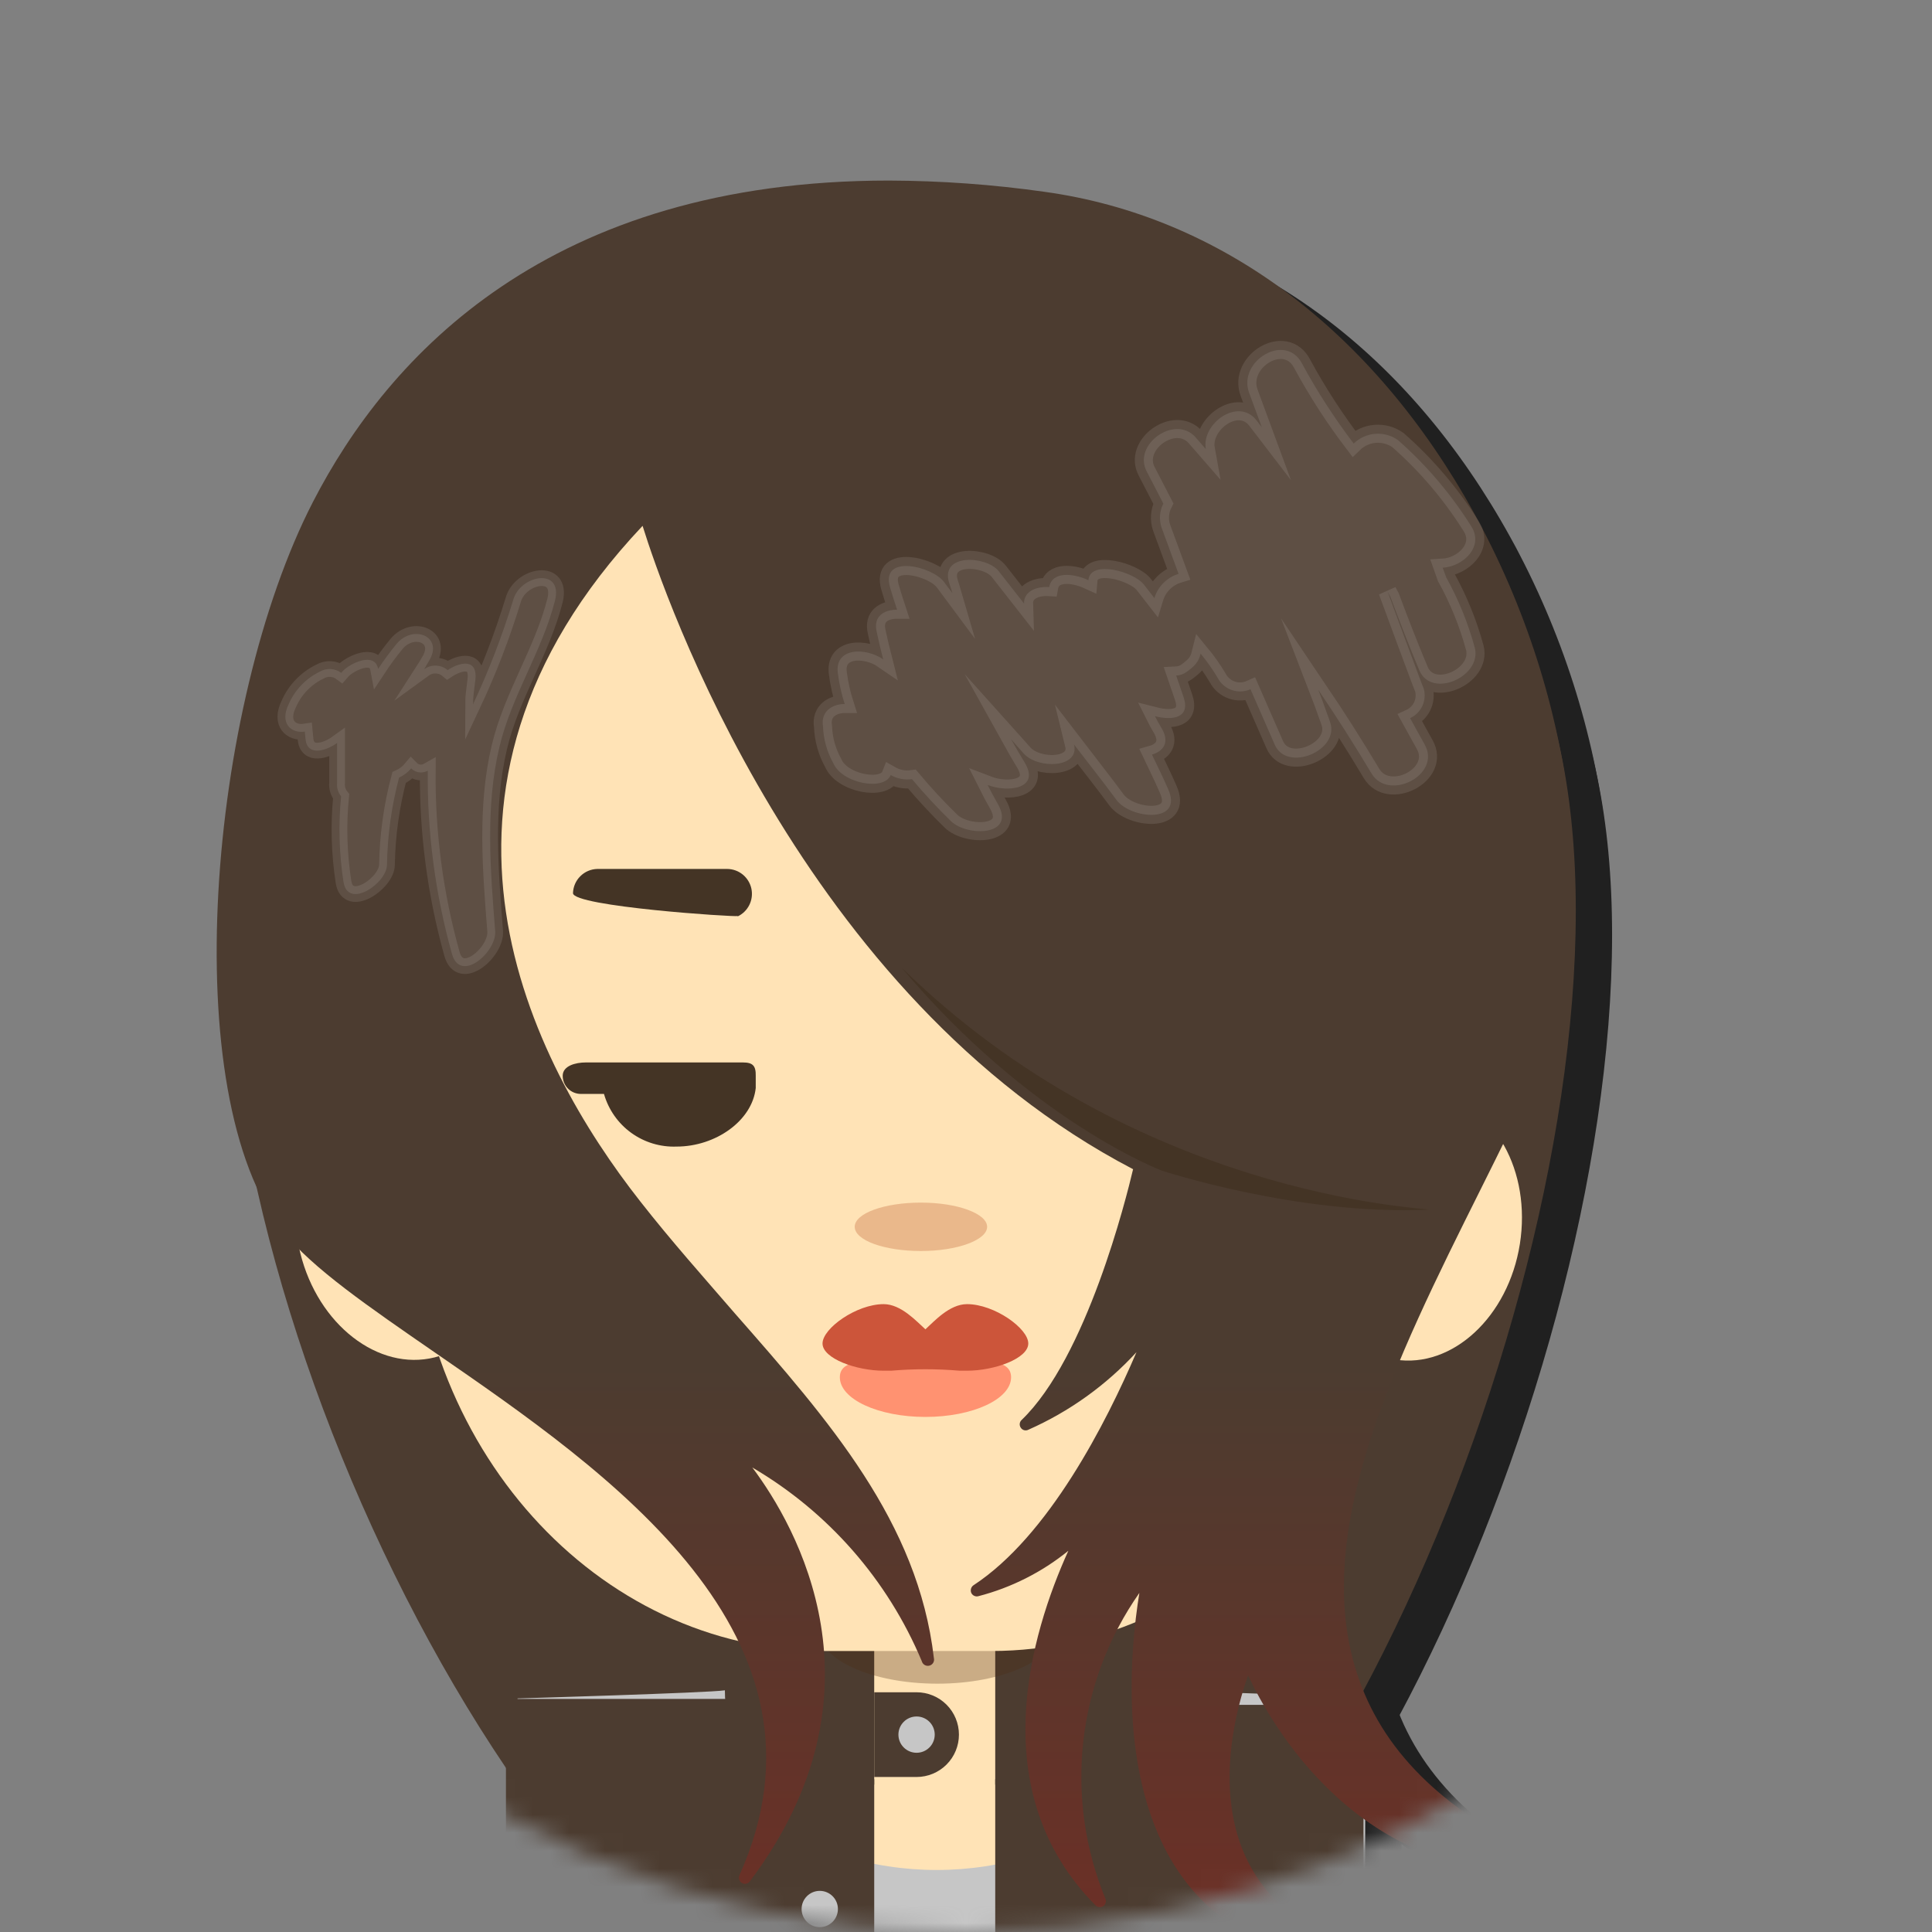 <svg width="107" height="107" viewBox="0 0 107 107" fill="none" xmlns="http://www.w3.org/2000/svg">
<rect x="0" y="0" width="107" height="107" fill="#808080" stroke="none"/>
<mask id="mask0_69_351" style="mask-type:alpha" maskUnits="userSpaceOnUse" x="0" y="0" width="107" height="107">
<circle cx="53.5" cy="53.5" r="53.5" fill="#D9D9D9"/>
</mask>
<g mask="url(#mask0_69_351)">
<g style="mix-blend-mode:soft-light" opacity="0.75">
<g style="mix-blend-mode:soft-light">
<path d="M89.282 51.778C89.282 77.704 71.286 116.793 53.269 116.793C35.252 116.793 14.548 79.024 14.548 53.118C14.548 27.212 35.245 22.956 53.269 22.956C71.292 22.956 89.282 25.879 89.282 51.778Z" fill="black"/>
</g>
<g style="mix-blend-mode:soft-light">
<path d="M25.614 120.017C25.802 119.307 25.949 118.589 26.157 117.906C26.364 117.222 26.572 116.565 26.773 115.895L27.363 113.931C27.464 113.609 27.558 113.261 27.658 112.979C27.759 112.698 27.873 112.363 27.98 112.068C28.416 110.861 28.824 109.728 29.206 108.683C29.394 108.16 29.568 107.651 29.756 107.181L30.312 105.841L31.231 103.683C31.733 102.483 32.028 101.799 32.028 101.799C32.102 101.614 32.189 101.435 32.29 101.263C33.172 99.716 34.61 98.561 36.311 98.032C37.88 97.563 42.913 96.417 44.354 97.362C45.795 98.307 45.387 101.062 45.762 102.617C46.137 104.172 43.912 105.841 43.081 107.309L42.23 108.931C41.962 109.447 41.633 110.077 41.251 110.794L40.648 111.94C40.447 112.349 40.259 112.792 40.051 113.241L38.711 116.176L38.349 116.967L38.027 117.798C37.806 118.355 37.578 118.924 37.357 119.508C37.136 120.091 36.894 120.674 36.687 121.277C36.479 121.88 36.271 122.49 36.016 123.114C35.762 123.737 35.634 124.246 35.447 124.816L25.064 122.282V122.162C25.265 121.445 25.44 120.727 25.614 120.017Z" fill="black"/>
</g>
<g style="mix-blend-mode:soft-light">
<path d="M76.574 125.983C76.3 125.916 76.011 125.855 75.75 125.768L74.986 125.48C74.475 125.291 73.978 125.067 73.498 124.81C73.042 124.562 72.586 124.307 72.157 124.039C71.737 123.777 71.331 123.49 70.944 123.181C70.557 122.905 70.188 122.605 69.838 122.283C67.512 120.138 65.609 117.576 64.228 114.729C63.701 113.673 63.229 112.59 62.814 111.485C62.459 110.513 62.197 109.648 61.963 108.944C61.594 107.517 61.386 106.699 61.386 106.699C61.331 106.479 61.293 106.255 61.272 106.029C61.119 105.08 61.164 104.11 61.407 103.179C61.649 102.249 62.083 101.38 62.68 100.627C63.203 99.988 63.87 99.481 64.626 99.15C65.382 98.817 66.206 98.669 67.03 98.716C68.636 98.827 70.152 99.498 71.313 100.613C71.872 101.105 72.34 101.693 72.694 102.349C73.055 102.982 73.283 103.682 73.364 104.407L73.625 105.975C73.753 106.458 73.873 107.054 74.054 107.725C74.235 108.395 74.463 109.125 74.778 109.869C75.381 111.461 76.257 112.935 77.365 114.226C77.494 114.37 77.632 114.505 77.781 114.628C77.911 114.763 78.05 114.888 78.197 115.004C78.337 115.098 78.471 115.198 78.612 115.305C78.74 115.391 78.875 115.467 79.014 115.533L79.209 115.654C79.276 115.687 79.343 115.687 79.403 115.714C79.463 115.741 79.658 115.835 79.785 115.855H79.872V126.418C79.314 126.418 78.757 126.385 78.203 126.318C77.655 126.235 77.111 126.124 76.574 125.983Z" fill="black"/>
</g>
<g style="mix-blend-mode:soft-light">
<path d="M86.628 103.897C86.796 102.765 86.87 102.108 86.87 102.108C86.988 101.035 87.478 100.038 88.254 99.287C89.03 98.537 90.043 98.082 91.119 97.999C93.478 97.865 95.529 99.943 95.442 102.691C95.442 102.691 95.442 103.455 95.335 104.802C95.299 105.298 95.252 105.868 95.194 106.511L86.394 105.312C86.488 104.796 86.568 104.3 86.628 103.897Z" fill="black"/>
</g>
<g style="mix-blend-mode:soft-light">
<path d="M85.683 108.455C85.206 110.362 84.447 112.188 83.431 113.871C83.206 114.224 82.953 114.558 82.674 114.87L89.939 121.727C90.698 120.806 91.359 119.809 91.91 118.751C93.225 116.149 94.145 113.366 94.638 110.493C94.919 108.991 95.087 107.664 95.194 106.552L86.394 105.352C86.226 106.243 86.005 107.309 85.683 108.455Z" fill="black"/>
</g>
<g style="mix-blend-mode:soft-light">
<path d="M66.514 97.335C62.318 96.397 60.535 95.264 53.779 95.264C51.306 95.232 48.836 95.445 46.406 95.901C44.301 96.303 42.579 96.846 40.373 97.335C37.692 97.925 35.601 100.76 35.601 103.475L36.271 123.496C33.201 128.026 31.587 133.386 31.647 138.858H75.455C75.455 130.373 69.939 123.496 69.939 123.496L71.279 103.475C71.313 100.76 69.168 97.925 66.514 97.335Z" fill="black"/>
</g>
<g style="mix-blend-mode:soft-light">
<g style="mix-blend-mode:soft-light">
<path d="M77.627 95.325C77.627 95.325 66.561 95.01 65.616 94.862C65.616 94.896 65.616 94.93 65.616 94.956C65.616 99.092 62.304 103.113 59.201 104.092C55.739 105.178 52.027 105.178 48.564 104.092C45.461 103.113 42.156 99.092 42.156 94.956C41.252 95.097 30.675 95.405 30.675 95.405V128.382H77.593L77.627 95.325Z" fill="black"/>
</g>
<g style="mix-blend-mode:soft-light">
<path d="M50.428 95.432H30.032V140.755H50.428V95.432Z" fill="black"/>
</g>
<g style="mix-blend-mode:soft-light">
<path d="M77.526 95.761H57.13V141.084H77.526V95.761Z" fill="black"/>
</g>
<g style="mix-blend-mode:soft-light">
<path d="M47.411 108.073C47.967 108.073 48.417 107.623 48.417 107.068C48.417 106.513 47.967 106.063 47.411 106.063C46.856 106.063 46.406 106.513 46.406 107.068C46.406 107.623 46.856 108.073 47.411 108.073Z" fill="black"/>
</g>
</g>
<g style="mix-blend-mode:soft-light">
<path d="M60.327 93.481L60.569 95.981C60.569 95.981 57.666 101.096 53.779 101.096C49.891 101.096 46.989 95.981 46.989 95.981L47.23 93.481C47.294 92.815 47.604 92.197 48.1 91.748C48.596 91.299 49.242 91.052 49.911 91.055H57.673C58.337 91.059 58.977 91.309 59.467 91.757C59.958 92.205 60.264 92.82 60.327 93.481Z" fill="black"/>
</g>
<g style="mix-blend-mode:soft-light">
<g style="mix-blend-mode:soft-light">
<path d="M62.747 90.794H57.13V100.177H62.747V90.794Z" fill="black"/>
</g>
<g style="mix-blend-mode:soft-light">
<path d="M50.427 90.794H44.81V100.178H50.427V90.794Z" fill="black"/>
</g>
</g>
<g style="mix-blend-mode:soft-light">
<path d="M52.773 99.755H50.428V95.063H52.773C53.396 95.063 53.992 95.311 54.432 95.75C54.872 96.19 55.119 96.787 55.119 97.409C55.119 98.031 54.872 98.628 54.432 99.068C53.992 99.508 53.396 99.755 52.773 99.755Z" fill="black"/>
</g>
<g style="mix-blend-mode:soft-light">
<path d="M52.774 98.415C53.329 98.415 53.779 97.964 53.779 97.409C53.779 96.854 53.329 96.404 52.774 96.404C52.219 96.404 51.768 96.854 51.768 97.409C51.768 97.964 52.219 98.415 52.774 98.415Z" fill="black"/>
</g>
<g style="mix-blend-mode:soft-light">
<path d="M60.529 91.564C60.529 93.233 57.573 94.587 53.927 94.587C50.281 94.587 47.318 93.247 47.318 91.564C47.318 89.882 50.281 88.542 53.927 88.542C57.573 88.542 60.529 89.895 60.529 91.564Z" fill="black"/>
</g>
<g style="mix-blend-mode:soft-light">
<path d="M29.944 67.931C30.929 71.899 29.2 75.74 26.083 76.517C22.966 77.295 19.629 74.714 18.643 70.746C17.658 66.778 19.381 62.944 22.504 62.16C25.628 61.376 28.952 63.97 29.944 67.931Z" fill="black"/>
</g>
<g style="mix-blend-mode:soft-light">
<path d="M86.186 70.237C85.55 74.258 82.453 77.14 79.276 76.638C76.099 76.135 74.041 72.455 74.685 68.413C75.328 64.372 78.418 61.516 81.595 62.019C84.772 62.522 86.823 66.202 86.186 70.237Z" fill="black"/>
</g>
<g style="mix-blend-mode:soft-light">
<path d="M24.816 67.341C24.816 81.417 35.044 92.778 47.666 92.778H56.915C69.536 92.778 79.764 81.383 79.764 67.341V40.624C79.764 30.57 72.432 22.386 63.39 22.386H41.191C32.149 22.4 24.816 30.57 24.816 40.624V67.341Z" fill="black"/>
</g>
<g style="mix-blend-mode:soft-light">
<path d="M59.965 59.914H68.679C68.945 59.914 69.201 60.02 69.39 60.209C69.578 60.397 69.684 60.653 69.684 60.92C69.684 61.124 69.621 61.323 69.503 61.489C69.376 63.359 67.586 64.841 65.388 64.841C64.488 64.875 63.602 64.607 62.873 64.078C62.144 63.549 61.613 62.791 61.366 61.925H60.026C59.759 61.925 59.503 61.819 59.315 61.631C59.126 61.442 59.02 61.186 59.02 60.92C59.02 60.653 59.126 60.397 59.315 60.209C59.503 60.02 59.759 59.914 60.026 59.914H59.965Z" fill="black"/>
</g>
<g style="mix-blend-mode:soft-light">
<path d="M43.162 60.183H34.448C33.899 60.183 33.175 60.364 33.175 60.92C33.175 61.187 33.281 61.443 33.469 61.631C33.658 61.82 33.914 61.925 34.18 61.925H35.46C35.707 62.792 36.238 63.55 36.967 64.079C37.696 64.607 38.582 64.876 39.482 64.841C41.64 64.841 43.671 63.413 43.865 61.597V60.927C43.879 60.364 43.698 60.183 43.162 60.183Z" fill="black"/>
</g>
<g style="mix-blend-mode:soft-light">
<path d="M58.008 77.616C58.008 78.829 55.883 79.814 53.263 79.814C50.642 79.814 48.524 78.829 48.524 77.616C48.524 76.403 50.649 76.751 53.269 76.751C55.89 76.751 58.008 76.396 58.008 77.616Z" fill="black"/>
</g>
<g style="mix-blend-mode:soft-light">
<path d="M55.569 73.568C54.59 73.568 53.739 74.533 53.263 74.962C52.78 74.533 51.922 73.568 50.95 73.568C49.449 73.568 47.566 74.909 47.566 75.746C47.566 76.584 49.449 77.254 50.95 77.254H51.366C52.628 77.147 53.897 77.147 55.16 77.254H55.569C57.077 77.254 58.96 76.584 58.96 75.746C58.96 74.909 57.077 73.568 55.569 73.568Z" fill="black"/>
</g>
<g style="mix-blend-mode:soft-light">
<path d="M56.681 69.285C56.681 70.015 55.039 70.625 53.015 70.625C50.99 70.625 49.348 70.035 49.348 69.285C49.348 68.534 50.99 67.944 53.015 67.944C55.039 67.944 56.681 68.554 56.681 69.285Z" fill="black"/>
</g>
<g style="mix-blend-mode:soft-light">
<path d="M42.873 52.072C42.719 52.139 33.744 51.543 33.744 50.805C33.755 50.453 33.899 50.118 34.148 49.869C34.398 49.62 34.733 49.475 35.085 49.465H42.297C42.61 49.47 42.911 49.581 43.153 49.78C43.394 49.979 43.561 50.254 43.625 50.56C43.69 50.866 43.649 51.185 43.509 51.465C43.368 51.744 43.137 51.968 42.853 52.099L42.873 52.072Z" fill="black"/>
</g>
<g style="mix-blend-mode:soft-light">
<path d="M64.717 52.153C64.362 52.153 64.021 52.011 63.77 51.76C63.518 51.509 63.377 51.168 63.377 50.812C63.385 50.459 63.529 50.123 63.779 49.874C64.028 49.624 64.365 49.48 64.717 49.471H71.983C72.339 49.471 72.68 49.613 72.931 49.864C73.182 50.116 73.324 50.456 73.324 50.812C73.324 51.348 64.717 52.153 64.717 52.153Z" fill="black"/>
</g>
<g style="mix-blend-mode:soft-light">
<path d="M87.768 104.346C82.192 101.806 78.76 98.549 77.285 94.373C74.45 86.39 79.296 76.665 83.988 67.261C85.114 65.002 86.18 62.864 87.132 60.759C90.805 52.649 89.404 40.189 83.646 29.753C78.056 19.625 69.611 13.311 59.859 11.964C57.003 11.559 54.123 11.351 51.239 11.34C32.438 11.34 23.51 21.032 19.334 29.156C13.55 40.41 11.72 61.999 17.699 69.553C19.287 71.564 22.451 73.729 26.111 76.256C35.729 82.885 48.9 91.96 42.961 105.204C42.929 105.28 42.925 105.364 42.951 105.442C42.977 105.52 43.031 105.586 43.102 105.627C43.172 105.669 43.256 105.684 43.337 105.668C43.417 105.652 43.489 105.606 43.538 105.539C51.44 95.043 46.091 85.834 43.678 82.616C47.885 85.081 51.178 88.844 53.062 93.341C53.085 93.43 53.143 93.506 53.222 93.552C53.301 93.599 53.395 93.612 53.484 93.589C53.573 93.566 53.649 93.508 53.696 93.429C53.742 93.35 53.755 93.255 53.732 93.166C52.854 85.633 47.928 80.022 42.713 74.084C40.977 72.073 39.181 70.062 37.465 67.871C31.473 60.243 23.597 45.303 37.599 30.463C38.785 34.27 46.393 56.51 64.765 66.094C64.39 67.69 62.191 76.524 58.592 79.982C58.533 80.036 58.497 80.109 58.488 80.188C58.479 80.267 58.5 80.346 58.545 80.411C58.588 80.478 58.654 80.527 58.731 80.548C58.807 80.569 58.889 80.561 58.96 80.525C61.233 79.521 63.273 78.058 64.953 76.229C63.29 80.11 60.1 86.403 55.924 89.138C55.859 89.184 55.811 89.251 55.789 89.328C55.767 89.405 55.772 89.487 55.803 89.56C55.837 89.633 55.895 89.691 55.968 89.724C56.04 89.757 56.122 89.763 56.199 89.741C58.02 89.27 59.718 88.412 61.179 87.228C59.108 91.792 56.447 100.573 62.687 106.867C62.741 106.922 62.813 106.957 62.89 106.966C62.967 106.974 63.044 106.956 63.109 106.914C63.173 106.869 63.22 106.805 63.243 106.731C63.266 106.657 63.264 106.577 63.237 106.505C62.102 103.75 61.679 100.754 62.007 97.792C62.335 94.831 63.403 92 65.114 89.56C64.597 92.724 63.84 100.479 67.64 105.499C69.718 108.241 72.848 109.729 76.95 109.916C77.039 109.931 77.13 109.911 77.204 109.858C77.278 109.806 77.327 109.727 77.343 109.638C77.358 109.549 77.337 109.458 77.285 109.384C77.232 109.311 77.153 109.261 77.064 109.246C74.028 108.18 71.957 106.411 70.911 103.978C69.296 100.224 70.522 95.847 71.132 94.125C72.386 96.806 77.306 105.647 87.681 104.976C87.755 104.973 87.826 104.945 87.882 104.896C87.938 104.848 87.976 104.781 87.99 104.708C88 104.632 87.984 104.554 87.944 104.488C87.903 104.422 87.841 104.372 87.768 104.346Z" fill="black"/>
</g>
<g style="mix-blend-mode:soft-light">
<path d="M66.346 66.168C66.346 66.168 73.887 68.668 81.132 68.333C80.77 68.219 64.878 67.596 51.942 54.928C59.107 63.447 66.346 66.168 66.346 66.168Z" fill="black"/>
</g>
<g style="mix-blend-mode:soft-light" opacity="0.1">
<path d="M82.104 33.312C82.037 33.131 81.97 32.956 81.91 32.782C83.043 32.722 84.209 31.616 83.498 30.497C82.381 28.713 81.01 27.101 79.43 25.711C79.063 25.453 78.618 25.332 78.171 25.367C77.725 25.403 77.305 25.593 76.983 25.905C75.919 24.509 74.964 23.032 74.128 21.488C73.21 19.712 70.542 21.348 71.192 23.097L71.896 25.007L71.588 24.605C70.569 23.325 68.538 24.813 68.793 26.214L68.21 25.543C67.07 24.283 64.711 25.972 65.528 27.467L66.44 29.23C66.335 29.436 66.272 29.66 66.256 29.891C66.24 30.121 66.271 30.352 66.346 30.57L67.284 33.124C66.968 33.22 66.68 33.393 66.446 33.627C66.213 33.86 66.04 34.148 65.944 34.465L65.361 33.714C64.811 33.004 62.385 32.32 62.291 33.473C61.413 33.071 60.28 32.983 60.119 33.855C59.389 33.808 58.705 34.103 58.725 34.766L57.318 32.97C56.647 32.125 54.114 31.978 54.563 33.573C54.623 33.788 54.704 33.989 54.764 34.197C54.61 33.989 54.449 33.788 54.295 33.573C53.665 32.709 50.749 31.991 51.305 33.875C51.426 34.29 51.56 34.699 51.694 35.108C50.977 35.108 50.354 35.463 50.568 36.348C50.675 36.858 50.796 37.353 50.923 37.856C49.952 37.186 48.202 37.186 48.417 38.654C48.491 39.222 48.617 39.783 48.792 40.33C48.122 40.33 47.451 40.725 47.592 41.583C47.619 42.288 47.812 42.977 48.155 43.594C48.631 44.733 50.984 45.169 51.339 44.264C51.696 44.468 52.111 44.548 52.519 44.492C53.189 45.289 53.913 46.074 54.677 46.818C55.562 47.682 58.283 47.656 57.284 45.886C57.083 45.531 56.889 45.175 56.708 44.813C57.834 45.249 59.657 45.035 58.752 43.56C58.497 43.131 58.243 42.709 58.001 42.273C58.243 42.541 58.471 42.816 58.712 43.078C59.503 43.949 61.815 43.882 61.493 42.575C62.278 43.6 63.069 44.586 63.846 45.645C64.624 46.704 67.6 46.985 66.695 45.021C66.406 44.351 66.105 43.761 65.81 43.131C66.427 42.957 66.815 42.461 66.346 41.677C66.219 41.462 66.098 41.248 65.978 41.006C66.949 41.254 67.955 41.107 67.559 39.947L67.15 38.754C67.355 38.746 67.553 38.678 67.72 38.56C68.196 38.211 68.391 38.004 68.504 37.541C68.853 37.963 69.169 38.411 69.45 38.882C69.615 39.199 69.895 39.44 70.233 39.557C70.57 39.675 70.94 39.658 71.266 39.512C71.713 40.531 72.16 41.552 72.606 42.575C73.277 44.143 76.226 42.91 75.676 41.335C75.636 41.208 75.589 41.087 75.542 40.959C75.375 40.484 75.2 40.008 75.019 39.538C76.045 41.06 77.03 42.602 77.969 44.177C78.907 45.752 81.87 44.257 80.911 42.568C80.636 42.086 80.375 41.596 80.107 41.114C80.406 40.976 80.646 40.737 80.784 40.438C80.923 40.14 80.951 39.802 80.864 39.485C80.817 39.358 80.764 39.244 80.717 39.116C80.091 37.441 79.47 35.765 78.853 34.089C78.907 34.19 78.954 34.29 79.014 34.391C79.517 35.731 80.046 37.112 80.616 38.459C81.286 40.061 84.081 38.815 83.693 37.226C83.323 35.862 82.79 34.548 82.104 33.312Z" fill="black"/>
<path d="M82.104 33.312C82.037 33.131 81.97 32.956 81.91 32.782C83.043 32.722 84.209 31.616 83.498 30.497C82.381 28.713 81.01 27.101 79.43 25.711C79.063 25.453 78.618 25.332 78.171 25.367C77.725 25.403 77.305 25.593 76.983 25.905C75.919 24.509 74.964 23.032 74.128 21.488C73.21 19.712 70.542 21.348 71.192 23.097L71.896 25.007L71.588 24.605C70.569 23.325 68.538 24.813 68.793 26.214L68.21 25.543C67.07 24.283 64.711 25.972 65.528 27.467L66.44 29.23C66.335 29.436 66.272 29.66 66.256 29.891C66.24 30.121 66.271 30.352 66.346 30.57L67.284 33.124C66.968 33.22 66.68 33.393 66.446 33.627C66.213 33.86 66.04 34.148 65.944 34.465L65.361 33.714C64.811 33.004 62.385 32.32 62.291 33.473C61.413 33.071 60.28 32.983 60.119 33.855C59.389 33.808 58.705 34.103 58.725 34.766L57.318 32.97C56.647 32.125 54.114 31.978 54.563 33.573C54.623 33.788 54.704 33.989 54.764 34.197C54.61 33.989 54.449 33.788 54.295 33.573C53.665 32.709 50.749 31.991 51.305 33.875C51.426 34.29 51.56 34.699 51.694 35.108C50.977 35.108 50.354 35.463 50.568 36.348C50.675 36.858 50.796 37.353 50.923 37.856C49.952 37.186 48.202 37.186 48.417 38.654C48.491 39.222 48.617 39.783 48.792 40.33C48.122 40.33 47.451 40.725 47.592 41.583C47.619 42.288 47.812 42.977 48.155 43.594C48.631 44.733 50.984 45.169 51.339 44.264C51.696 44.468 52.111 44.548 52.519 44.492C53.189 45.289 53.913 46.074 54.677 46.818C55.562 47.682 58.283 47.656 57.284 45.886C57.083 45.531 56.889 45.175 56.708 44.813C57.834 45.249 59.657 45.035 58.752 43.56C58.497 43.131 58.243 42.709 58.001 42.273C58.243 42.541 58.471 42.816 58.712 43.078C59.503 43.949 61.815 43.882 61.493 42.575C62.278 43.6 63.069 44.586 63.846 45.645C64.624 46.704 67.6 46.985 66.695 45.021C66.406 44.351 66.105 43.761 65.81 43.131C66.427 42.957 66.815 42.461 66.346 41.677C66.219 41.462 66.098 41.248 65.978 41.006C66.949 41.254 67.955 41.107 67.559 39.947L67.15 38.754C67.355 38.746 67.553 38.678 67.72 38.56C68.196 38.211 68.391 38.004 68.504 37.541C68.853 37.963 69.169 38.411 69.45 38.882C69.615 39.199 69.895 39.44 70.233 39.557C70.57 39.675 70.94 39.658 71.266 39.512C71.713 40.531 72.16 41.552 72.606 42.575C73.277 44.143 76.226 42.91 75.676 41.335C75.636 41.208 75.589 41.087 75.542 40.959C75.375 40.484 75.2 40.008 75.019 39.538C76.045 41.06 77.03 42.602 77.969 44.177C78.907 45.752 81.87 44.257 80.911 42.568C80.636 42.086 80.375 41.596 80.107 41.114C80.406 40.976 80.646 40.737 80.784 40.438C80.923 40.14 80.951 39.802 80.864 39.485C80.817 39.358 80.764 39.244 80.717 39.116C80.091 37.441 79.47 35.765 78.853 34.089C78.907 34.19 78.954 34.29 79.014 34.391C79.517 35.731 80.046 37.112 80.616 38.459C81.286 40.061 84.081 38.815 83.693 37.226C83.323 35.862 82.79 34.548 82.104 33.312Z" stroke="black" stroke-miterlimit="10"/>
</g>
<g style="mix-blend-mode:soft-light" opacity="0.1">
<path d="M30.427 34.592C29.824 36.561 29.083 38.485 28.209 40.349C28.209 39.907 28.282 39.465 28.336 39.009C28.483 37.829 27.552 37.963 26.801 38.452C26.621 38.3 26.395 38.212 26.159 38.204C25.923 38.195 25.691 38.266 25.501 38.406C25.588 38.272 25.655 38.131 25.742 37.99C26.64 36.596 24.897 35.885 23.972 37.005C23.608 37.446 23.268 37.907 22.954 38.385C22.773 37.413 21.399 38.077 21.003 38.499L20.909 38.607C20.74 38.48 20.537 38.406 20.326 38.394C20.115 38.382 19.905 38.433 19.723 38.54C18.957 38.911 18.349 39.543 18.007 40.322C17.471 41.415 18.148 41.971 18.892 41.857L18.932 42.273C19.026 43.238 20.051 42.943 20.681 42.487C20.681 43.225 20.681 43.955 20.681 44.693C20.653 44.962 20.733 45.232 20.903 45.443C20.747 47.025 20.792 48.619 21.037 50.189C21.278 51.724 23.43 50.269 23.443 49.237C23.47 47.605 23.695 45.982 24.113 44.404C24.372 44.287 24.601 44.113 24.783 43.895C24.901 44.015 25.055 44.093 25.221 44.116C25.387 44.139 25.556 44.106 25.702 44.022C25.668 47.451 26.119 50.868 27.042 54.17C27.505 55.826 29.522 54.07 29.435 52.91C29.174 49.559 28.879 46.033 29.67 42.715C30.34 39.873 32.036 37.42 32.753 34.585C33.195 32.735 30.796 33.178 30.427 34.592Z" fill="black"/>
<path d="M30.427 34.592C29.824 36.561 29.083 38.485 28.209 40.349C28.209 39.907 28.282 39.465 28.336 39.009C28.483 37.829 27.552 37.963 26.801 38.452C26.621 38.3 26.395 38.212 26.159 38.204C25.923 38.195 25.691 38.266 25.501 38.406C25.588 38.272 25.655 38.131 25.742 37.99C26.64 36.596 24.897 35.885 23.972 37.005C23.608 37.446 23.268 37.907 22.954 38.385C22.773 37.413 21.399 38.077 21.003 38.499L20.909 38.607C20.74 38.48 20.537 38.406 20.326 38.394C20.115 38.382 19.905 38.433 19.723 38.54C18.957 38.911 18.349 39.543 18.007 40.322C17.471 41.415 18.148 41.971 18.892 41.857L18.932 42.273C19.026 43.238 20.051 42.943 20.681 42.487C20.681 43.225 20.681 43.955 20.681 44.693C20.653 44.962 20.733 45.232 20.903 45.443C20.747 47.025 20.792 48.619 21.037 50.189C21.278 51.724 23.43 50.269 23.443 49.237C23.47 47.605 23.695 45.982 24.113 44.404C24.372 44.287 24.601 44.113 24.783 43.895C24.901 44.015 25.055 44.093 25.221 44.116C25.387 44.139 25.556 44.106 25.702 44.022C25.668 47.451 26.119 50.868 27.042 54.17C27.505 55.826 29.522 54.07 29.435 52.91C29.174 49.559 28.879 46.033 29.67 42.715C30.34 39.873 32.036 37.42 32.753 34.585C33.195 32.735 30.796 33.178 30.427 34.592Z" stroke="black" stroke-width="0.87" stroke-miterlimit="10"/>
</g>
</g>
<path d="M87.272 50.437C87.272 76.363 69.276 115.453 51.259 115.453C33.242 115.453 12.538 77.683 12.538 51.778C12.538 25.872 33.235 21.616 51.259 21.616C69.282 21.616 87.272 24.538 87.272 50.437Z" fill="#4C3C30"/>
<path d="M23.604 118.677C23.792 117.966 23.939 117.249 24.147 116.566C24.355 115.882 24.562 115.225 24.764 114.555L25.354 112.591C25.454 112.269 25.548 111.921 25.648 111.639C25.749 111.358 25.863 111.023 25.97 110.728C26.406 109.521 26.815 108.388 27.197 107.343C27.384 106.82 27.559 106.311 27.746 105.841L28.303 104.501L29.221 102.343C29.724 101.143 30.018 100.459 30.018 100.459C30.092 100.274 30.179 100.095 30.28 99.923C31.163 98.375 32.6 97.221 34.301 96.692C35.87 96.223 40.904 95.077 42.345 96.022C43.786 96.967 43.377 99.722 43.752 101.277C44.128 102.832 41.902 104.501 41.071 105.969L40.22 107.591C39.952 108.107 39.623 108.737 39.241 109.454L38.638 110.6C38.437 111.009 38.249 111.452 38.042 111.901L36.701 114.836L36.339 115.627L36.017 116.458C35.796 117.015 35.568 117.584 35.347 118.168C35.126 118.751 34.885 119.334 34.677 119.937C34.469 120.54 34.261 121.15 34.007 121.774C33.752 122.397 33.624 122.906 33.437 123.476L23.054 120.942V120.822C23.256 120.105 23.43 119.387 23.604 118.677Z" fill="#443425"/>
<path d="M74.564 124.642C74.289 124.575 74.001 124.514 73.739 124.427L72.975 124.139C72.465 123.95 71.967 123.726 71.487 123.469C71.031 123.221 70.576 122.966 70.147 122.698C69.726 122.436 69.321 122.15 68.933 121.84C68.547 121.564 68.177 121.264 67.828 120.942C65.501 118.797 63.599 116.235 62.217 113.388C61.69 112.332 61.218 111.249 60.803 110.144C60.448 109.172 60.187 108.307 59.952 107.604C59.583 106.176 59.376 105.358 59.376 105.358C59.32 105.138 59.282 104.914 59.261 104.688C59.108 103.739 59.154 102.769 59.396 101.839C59.638 100.908 60.072 100.039 60.669 99.286C61.192 98.647 61.859 98.141 62.615 97.809C63.371 97.477 64.195 97.328 65.019 97.375C66.625 97.486 68.141 98.157 69.302 99.272C69.862 99.764 70.329 100.352 70.683 101.008C71.044 101.641 71.272 102.342 71.353 103.066L71.615 104.634C71.742 105.117 71.862 105.713 72.043 106.384C72.224 107.054 72.452 107.785 72.767 108.529C73.371 110.12 74.246 111.594 75.355 112.885C75.483 113.03 75.622 113.164 75.77 113.287C75.9 113.422 76.039 113.547 76.186 113.663C76.326 113.757 76.46 113.857 76.601 113.964C76.729 114.05 76.864 114.127 77.003 114.192L77.198 114.313C77.265 114.347 77.332 114.347 77.392 114.373C77.453 114.4 77.647 114.494 77.774 114.514H77.861V125.077C77.303 125.077 76.746 125.044 76.192 124.977C75.644 124.895 75.1 124.783 74.564 124.642Z" fill="#443425"/>
<path d="M84.618 102.557C84.785 101.424 84.859 100.767 84.859 100.767C84.978 99.694 85.467 98.697 86.243 97.947C87.019 97.196 88.032 96.741 89.109 96.658C91.468 96.524 93.519 98.602 93.432 101.35C93.432 101.35 93.432 102.114 93.325 103.461C93.289 103.957 93.242 104.527 93.184 105.171L84.383 103.971C84.477 103.455 84.558 102.959 84.618 102.557Z" fill="#FFE3B6"/>
<path d="M83.672 107.114C83.195 109.022 82.436 110.847 81.42 112.53C81.195 112.883 80.941 113.217 80.662 113.529L87.928 120.386C88.687 119.465 89.348 118.468 89.899 117.41C91.214 114.808 92.134 112.025 92.627 109.152C92.908 107.651 93.076 106.323 93.183 105.211L84.382 104.011C84.215 104.903 83.994 105.968 83.672 107.114Z" fill="#FFE3B6"/>
<path d="M64.503 95.995C60.307 95.057 58.524 93.924 51.768 93.924C49.295 93.891 46.826 94.105 44.395 94.561C42.291 94.963 40.568 95.506 38.363 95.995C35.682 96.585 33.59 99.42 33.59 102.135L34.261 122.156C31.19 126.686 29.577 132.046 29.636 137.518H73.445C73.445 129.032 67.928 122.156 67.928 122.156L69.269 102.135C69.302 99.42 67.157 96.585 64.503 95.995Z" fill="#FFE3B6"/>
<path d="M75.616 93.984C75.616 93.984 64.55 93.669 63.605 93.522C63.605 93.555 63.605 93.588 63.605 93.615C63.605 97.751 60.294 101.772 57.191 102.751C53.728 103.837 50.016 103.837 46.553 102.751C43.45 101.772 40.146 97.751 40.146 93.615C39.241 93.756 28.664 94.064 28.664 94.064V127.041H75.583L75.616 93.984Z" fill="#C6C6C6"/>
<path d="M48.417 94.091H28.021V139.415H48.417V94.091Z" fill="#4C3C30"/>
<path d="M75.515 94.42H55.119V139.743H75.515V94.42Z" fill="#4C3C30"/>
<path d="M45.401 106.732C45.956 106.732 46.406 106.282 46.406 105.727C46.406 105.172 45.956 104.722 45.401 104.722C44.845 104.722 44.395 105.172 44.395 105.727C44.395 106.282 44.845 106.732 45.401 106.732Z" fill="#C6C6C6"/>
<path d="M58.316 92.141L58.558 94.641C58.558 94.641 55.655 99.755 51.768 99.755C47.88 99.755 44.978 94.641 44.978 94.641L45.219 92.141C45.283 91.475 45.593 90.857 46.089 90.408C46.585 89.959 47.231 89.712 47.9 89.715H55.662C56.327 89.718 56.966 89.968 57.456 90.417C57.947 90.865 58.253 91.479 58.316 92.141Z" fill="#FFE3B6"/>
<path d="M60.736 89.453H55.119V98.837H60.736V89.453Z" fill="#4C3C30"/>
<path d="M48.416 89.453H42.8V98.837H48.416V89.453Z" fill="#4C3C30"/>
<path d="M50.763 98.415H48.417V93.723H50.763C51.385 93.723 51.982 93.97 52.422 94.41C52.862 94.85 53.109 95.446 53.109 96.069C53.109 96.691 52.862 97.287 52.422 97.727C51.982 98.167 51.385 98.415 50.763 98.415Z" fill="#4C3C30"/>
<path d="M50.763 97.074C51.318 97.074 51.768 96.624 51.768 96.069C51.768 95.514 51.318 95.064 50.763 95.064C50.208 95.064 49.757 95.514 49.757 96.069C49.757 96.624 50.208 97.074 50.763 97.074Z" fill="#C6C6C6"/>
<g style="mix-blend-mode:multiply" opacity="0.3">
<g style="mix-blend-mode:multiply">
<path d="M58.518 90.224C58.518 91.893 55.562 93.247 51.916 93.247C48.27 93.247 45.307 91.906 45.307 90.224C45.307 88.541 48.27 87.201 51.916 87.201C55.562 87.201 58.518 88.555 58.518 90.224Z" fill="#4C2C11"/>
</g>
</g>
<path d="M27.933 66.59C28.919 70.558 27.189 74.399 24.073 75.176C20.956 75.954 17.618 73.373 16.633 69.405C15.647 65.437 17.37 61.603 20.493 60.819C23.617 60.035 26.941 62.629 27.933 66.59Z" fill="#FFE3B6"/>
<path d="M84.175 68.896C83.539 72.918 80.442 75.8 77.265 75.297C74.088 74.795 72.03 71.115 72.674 67.073C73.317 63.032 76.407 60.176 79.584 60.679C82.761 61.182 84.812 64.861 84.175 68.896Z" fill="#FFE3B6"/>
<path d="M22.806 66.001C22.806 80.076 33.034 91.437 45.655 91.437H54.905C67.526 91.437 77.754 80.043 77.754 66.001V39.284C77.754 29.23 70.422 21.046 61.38 21.046H39.181C30.139 21.059 22.806 29.23 22.806 39.284V66.001Z" fill="#FFE3B6"/>
<path d="M57.955 58.574H66.668C66.935 58.574 67.191 58.68 67.379 58.868C67.568 59.057 67.674 59.313 67.674 59.579C67.673 59.783 67.61 59.982 67.493 60.149C67.365 62.019 65.576 63.5 63.377 63.5C62.477 63.535 61.592 63.266 60.862 62.738C60.133 62.209 59.603 61.451 59.356 60.585H58.015C57.748 60.585 57.493 60.479 57.304 60.29C57.116 60.102 57.01 59.846 57.01 59.579C57.01 59.313 57.116 59.057 57.304 58.868C57.493 58.68 57.748 58.574 58.015 58.574H57.955Z" fill="#443425"/>
<path d="M41.151 58.842H32.438C31.888 58.842 31.164 59.023 31.164 59.58C31.164 59.846 31.27 60.102 31.459 60.291C31.647 60.479 31.903 60.585 32.169 60.585H33.45C33.697 61.451 34.227 62.209 34.956 62.738C35.686 63.267 36.571 63.535 37.471 63.501C39.63 63.501 41.66 62.073 41.855 60.257V59.586C41.868 59.023 41.687 58.842 41.151 58.842Z" fill="#443425"/>
<path d="M55.997 76.276C55.997 77.489 53.873 78.474 51.252 78.474C48.631 78.474 46.513 77.489 46.513 76.276C46.513 75.062 48.638 75.411 51.258 75.411C53.879 75.411 55.997 75.056 55.997 76.276Z" fill="#FF9271"/>
<path d="M53.557 72.227C52.579 72.227 51.728 73.192 51.252 73.621C50.769 73.192 49.911 72.227 48.939 72.227C47.438 72.227 45.554 73.568 45.554 74.406C45.554 75.243 47.438 75.914 48.939 75.914H49.355C50.617 75.806 51.886 75.806 53.148 75.914H53.557C55.066 75.914 56.949 75.243 56.949 74.406C56.949 73.568 55.066 72.227 53.557 72.227Z" fill="#CC553A"/>
<path d="M54.67 67.944C54.67 68.675 53.028 69.285 51.004 69.285C48.979 69.285 47.337 68.695 47.337 67.944C47.337 67.194 48.979 66.604 51.004 66.604C53.028 66.604 54.67 67.214 54.67 67.944Z" fill="#EAB88B"/>
<path d="M40.863 50.732C40.709 50.799 31.734 50.203 31.734 49.465C31.744 49.113 31.888 48.778 32.138 48.529C32.387 48.279 32.722 48.135 33.074 48.125H40.286C40.599 48.13 40.901 48.241 41.142 48.44C41.383 48.639 41.55 48.914 41.615 49.22C41.679 49.526 41.638 49.845 41.498 50.124C41.358 50.404 41.127 50.628 40.843 50.759L40.863 50.732Z" fill="#443425"/>
<path d="M62.707 50.812C62.351 50.812 62.01 50.671 61.759 50.42C61.507 50.168 61.366 49.827 61.366 49.472C61.375 49.119 61.519 48.783 61.768 48.533C62.018 48.284 62.354 48.14 62.707 48.131H69.972C70.328 48.131 70.669 48.273 70.92 48.524C71.172 48.775 71.313 49.116 71.313 49.472C71.313 50.008 62.707 50.812 62.707 50.812Z" fill="#443425"/>
<path d="M85.757 103.006C80.181 100.466 76.749 97.208 75.274 93.032C72.439 85.05 77.285 75.324 81.977 65.92C83.103 63.661 84.169 61.523 85.121 59.419C88.793 51.308 87.393 38.848 81.635 28.412C76.045 18.285 67.6 11.971 57.847 10.623C54.992 10.218 52.112 10.01 49.228 10C30.427 10 21.499 19.692 17.323 27.816C11.539 39.069 9.709 60.659 15.688 68.213C17.276 70.223 20.44 72.388 24.099 74.915C33.718 81.544 46.889 90.62 40.95 103.864C40.918 103.939 40.914 104.024 40.94 104.102C40.966 104.18 41.02 104.245 41.091 104.286C41.161 104.329 41.245 104.344 41.325 104.327C41.406 104.311 41.478 104.266 41.526 104.199C49.429 93.703 44.08 84.493 41.667 81.276C45.874 83.74 49.167 87.504 51.051 92C51.074 92.089 51.132 92.165 51.211 92.212C51.29 92.258 51.384 92.271 51.473 92.248C51.562 92.225 51.638 92.168 51.685 92.088C51.731 92.009 51.744 91.915 51.721 91.826C50.843 84.292 45.917 78.682 40.702 72.743C38.966 70.733 37.17 68.722 35.454 66.53C29.462 58.903 21.586 43.962 35.588 29.123C36.774 32.93 44.382 55.169 62.754 64.754C62.378 66.349 60.18 75.183 56.581 78.642C56.522 78.696 56.485 78.769 56.477 78.847C56.468 78.926 56.488 79.006 56.534 79.071C56.577 79.138 56.643 79.187 56.719 79.208C56.796 79.229 56.878 79.221 56.949 79.185C59.221 78.181 61.261 76.718 62.941 74.888C61.279 78.769 58.089 85.063 53.913 87.798C53.847 87.844 53.8 87.91 53.778 87.987C53.756 88.064 53.761 88.146 53.792 88.22C53.826 88.292 53.884 88.35 53.957 88.383C54.029 88.416 54.111 88.423 54.188 88.401C56.008 87.929 57.707 87.072 59.168 85.887C57.097 90.452 54.436 99.232 60.676 105.526C60.73 105.582 60.802 105.617 60.879 105.625C60.956 105.634 61.033 105.615 61.098 105.573C61.162 105.529 61.209 105.465 61.232 105.391C61.255 105.316 61.253 105.237 61.225 105.164C60.09 102.409 59.667 99.413 59.995 96.452C60.323 93.491 61.392 90.659 63.102 88.22C62.586 91.384 61.829 99.139 65.629 104.159C67.707 106.9 70.837 108.388 74.939 108.576C75.028 108.591 75.119 108.57 75.193 108.518C75.266 108.466 75.316 108.387 75.331 108.298C75.346 108.209 75.326 108.118 75.273 108.044C75.221 107.971 75.142 107.921 75.053 107.906C72.017 106.84 69.946 105.07 68.9 102.637C67.285 98.884 68.511 94.507 69.121 92.784C70.375 95.466 75.294 104.306 85.67 103.636C85.744 103.633 85.815 103.604 85.871 103.556C85.927 103.507 85.965 103.441 85.978 103.368C85.989 103.291 85.973 103.213 85.932 103.148C85.892 103.082 85.83 103.032 85.757 103.006Z" fill="url(#paint0_linear_69_351)"/>
<path d="M64.335 64.828C64.335 64.828 71.876 67.328 79.121 66.993C78.759 66.879 62.867 66.255 49.931 53.587C57.096 62.106 64.335 64.828 64.335 64.828Z" fill="#443425"/>
<path opacity="0.1" d="M80.093 31.971C80.026 31.79 79.959 31.616 79.899 31.442C81.032 31.381 82.198 30.275 81.487 29.156C80.37 27.372 79 25.76 77.419 24.37C77.052 24.113 76.607 23.991 76.161 24.027C75.714 24.062 75.294 24.252 74.972 24.565C73.908 23.168 72.954 21.692 72.117 20.148C71.199 18.371 68.531 20.007 69.181 21.756L69.885 23.666L69.577 23.264C68.558 21.984 66.527 23.472 66.782 24.873L66.199 24.203C65.059 22.943 62.7 24.632 63.518 26.126L64.429 27.889C64.324 28.095 64.262 28.32 64.246 28.55C64.23 28.78 64.26 29.012 64.335 29.23L65.274 31.783C64.957 31.879 64.669 32.052 64.436 32.286C64.202 32.52 64.029 32.807 63.933 33.124L63.35 32.373C62.8 31.663 60.374 30.979 60.28 32.132C59.402 31.73 58.27 31.643 58.109 32.514C57.378 32.467 56.694 32.762 56.715 33.426L55.307 31.629C54.637 30.785 52.103 30.637 52.552 32.233C52.612 32.447 52.693 32.648 52.753 32.856C52.599 32.648 52.438 32.447 52.284 32.233C51.654 31.368 48.738 30.651 49.295 32.534C49.415 32.95 49.549 33.359 49.683 33.767C48.966 33.767 48.343 34.123 48.557 35.007C48.665 35.517 48.785 36.013 48.913 36.516C47.941 35.845 46.191 35.845 46.406 37.313C46.481 37.882 46.606 38.443 46.781 38.989C46.111 38.989 45.441 39.384 45.581 40.242C45.608 40.947 45.801 41.636 46.144 42.253C46.62 43.392 48.973 43.828 49.328 42.923C49.686 43.127 50.1 43.207 50.508 43.151C51.178 43.949 51.902 44.733 52.666 45.477C53.551 46.342 56.272 46.315 55.273 44.545C55.072 44.19 54.878 43.835 54.697 43.473C55.823 43.908 57.646 43.694 56.741 42.219C56.487 41.791 56.232 41.368 55.991 40.933C56.232 41.201 56.46 41.475 56.701 41.737C57.492 42.608 59.804 42.541 59.483 41.234C60.267 42.26 61.058 43.245 61.835 44.304C62.613 45.363 65.589 45.645 64.684 43.681C64.396 43.01 64.094 42.42 63.799 41.791C64.416 41.616 64.805 41.12 64.335 40.336C64.208 40.121 64.087 39.907 63.967 39.666C64.939 39.914 65.944 39.766 65.549 38.607L65.14 37.414C65.344 37.405 65.542 37.338 65.709 37.219C66.185 36.871 66.38 36.663 66.494 36.2C66.843 36.623 67.159 37.071 67.439 37.541C67.604 37.858 67.884 38.1 68.222 38.217C68.559 38.334 68.929 38.318 69.255 38.171C69.702 39.19 70.149 40.211 70.596 41.234C71.266 42.803 74.215 41.569 73.665 39.994C73.625 39.867 73.578 39.746 73.531 39.619C73.364 39.143 73.19 38.667 73.009 38.198C74.034 39.719 75.019 41.261 75.958 42.836C76.896 44.411 79.859 42.916 78.9 41.227C78.626 40.745 78.364 40.256 78.096 39.773C78.395 39.635 78.635 39.396 78.774 39.098C78.912 38.799 78.941 38.462 78.853 38.144C78.806 38.017 78.753 37.903 78.706 37.776C78.08 36.1 77.459 34.424 76.843 32.749C76.896 32.849 76.943 32.95 77.003 33.05C77.506 34.391 78.036 35.772 78.605 37.119C79.276 38.721 82.071 37.474 81.682 35.886C81.312 34.521 80.779 33.207 80.093 31.971Z" fill="white" stroke="white" stroke-miterlimit="10"/>
<path opacity="0.1" d="M28.416 33.251C27.813 35.22 27.072 37.144 26.197 39.009C26.197 38.566 26.271 38.124 26.325 37.668C26.472 36.489 25.54 36.623 24.79 37.112C24.61 36.959 24.384 36.872 24.148 36.864C23.912 36.855 23.68 36.926 23.489 37.065C23.576 36.931 23.643 36.79 23.731 36.65C24.629 35.255 22.886 34.545 21.961 35.664C21.597 36.106 21.257 36.567 20.942 37.045C20.761 36.073 19.387 36.737 18.992 37.159L18.898 37.266C18.729 37.139 18.526 37.065 18.315 37.053C18.104 37.041 17.894 37.092 17.712 37.199C16.946 37.571 16.338 38.203 15.996 38.982C15.46 40.075 16.137 40.631 16.881 40.517L16.921 40.932C17.015 41.898 18.04 41.603 18.67 41.147C18.67 41.884 18.67 42.615 18.67 43.352C18.642 43.622 18.721 43.892 18.891 44.103C18.736 45.684 18.781 47.279 19.025 48.848C19.267 50.383 21.418 48.929 21.432 47.897C21.459 46.264 21.684 44.642 22.102 43.064C22.361 42.947 22.59 42.773 22.772 42.554C22.89 42.675 23.043 42.752 23.21 42.775C23.376 42.798 23.545 42.765 23.691 42.682C23.657 46.111 24.108 49.527 25.031 52.83C25.494 54.485 27.511 52.729 27.424 51.57C27.162 48.218 26.867 44.693 27.658 41.375C28.329 38.533 30.024 36.08 30.742 33.245C31.184 31.395 28.785 31.837 28.416 33.251Z" fill="white" stroke="white" stroke-width="0.87" stroke-miterlimit="10"/>
</g>
<defs>
<linearGradient id="paint0_linear_69_351" x1="49.576" y1="75.579" x2="49.576" y2="113.409" gradientUnits="userSpaceOnUse">
<stop stop-color="#4C3C30"/>
<stop offset="1" stop-color="#732D24"/>
</linearGradient>
</defs>
</svg>
